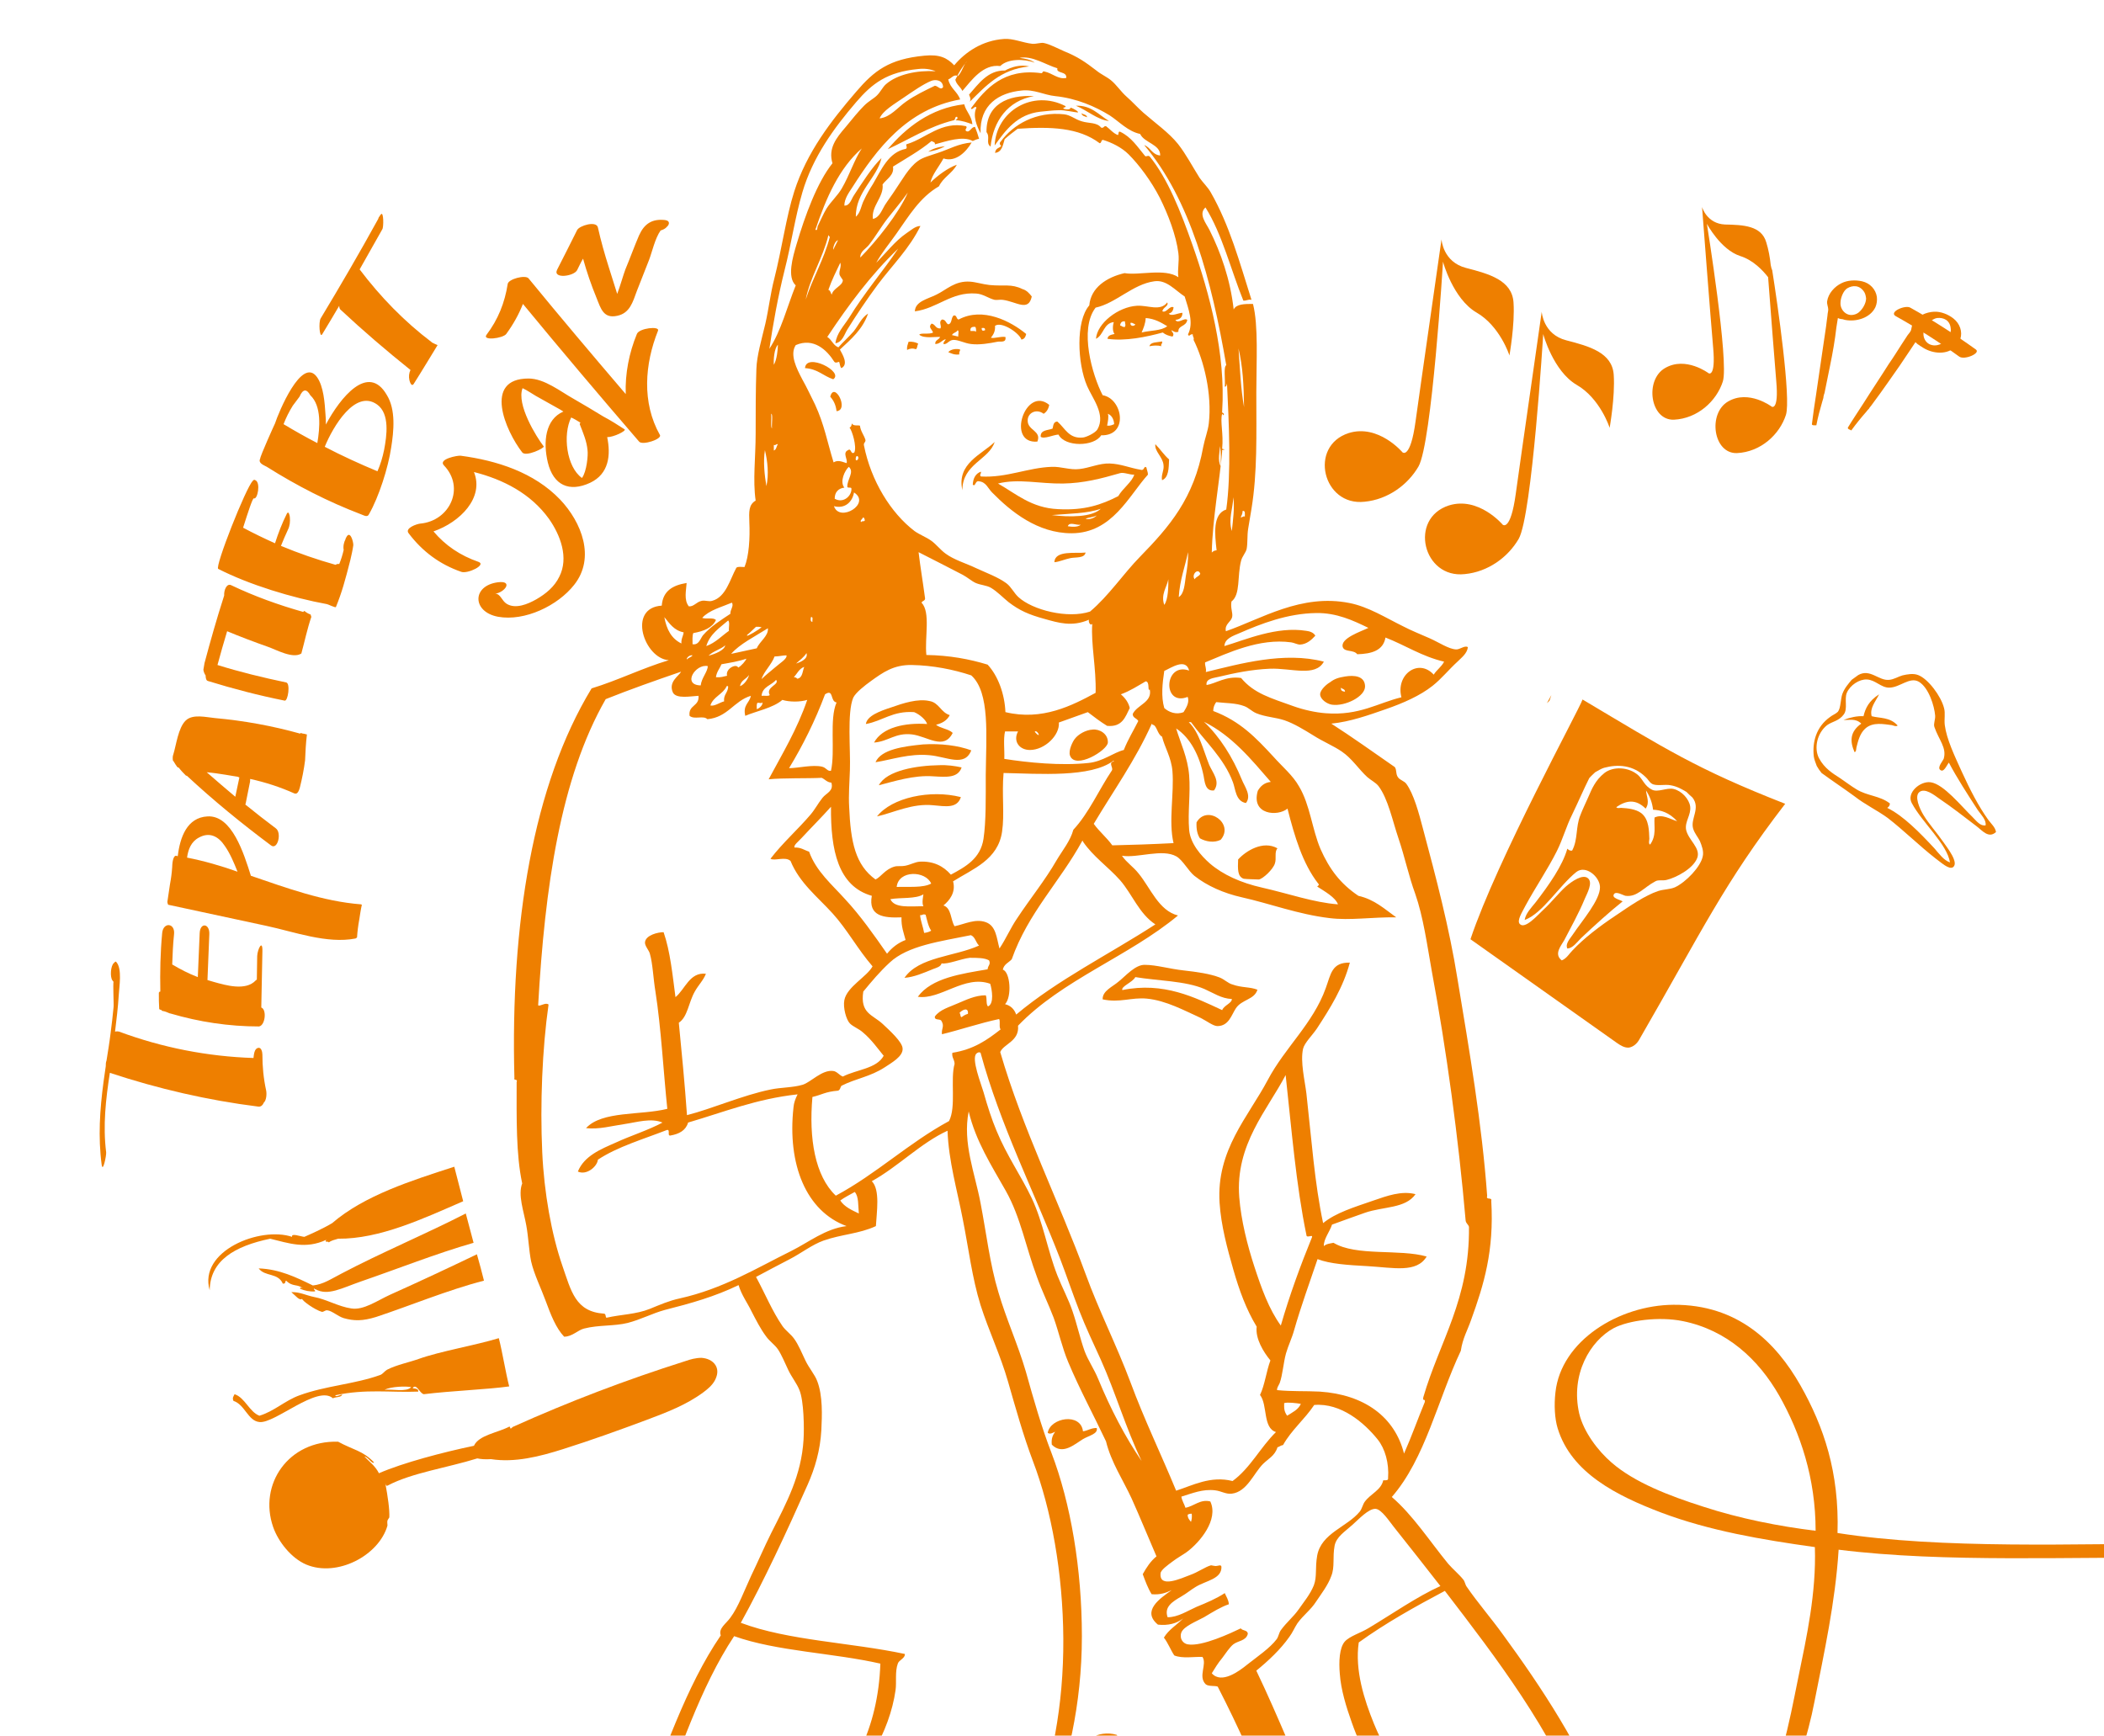 <svg version="1.1" id="Слой_1" xmlns="http://www.w3.org/2000/svg" x="0" y="0" viewBox="0 0 566.9 467.7" xml:space="preserve"><style>.st0{fill-rule:evenodd;clip-rule:evenodd}.st0,.st1{fill:#ee7f00}</style><g id="Layer_1"><path class="st0" d="M277.3 17.9c-7.8.8-11.7 5.3-16 9.5.4-.8 0-1.3-.2-1.9 2.5-2.8 5-6.6 9.7-6.5 1.6-.9 4.1-1.7 6.5-1.1zm1.3 8c-7.1 1.2-11 6.8-11.7 13.6-1.4-1 0-2.5-1.1-3.9-.1-7.5 5.8-10.1 12.8-9.7zm-18.8 2.2c.5 2 2 3.1 2.2 5.4-1.4-.5-2.7-1-4.5-1.1.1-.3.7-.2.4-.9-.7-.2-.4.8-.9.9-6.8 1.7-11.9 5.1-17.8 7.8 4.9-5.8 11.6-11.1 20.6-12.1zm30.1.4c4.1-.2 6.2 2.5 8.9 4.1-3.1-.3-5.9-2.9-8.9-4.1zm1.5 2c.4.4 1.4.3 1.5 1.1-.6-.3-1.4-.3-1.5-1.1zm-36.8 8.9c-1.3.8-2.9 1.2-4.5 1.5 1.1-.8 2.7-1.3 4.5-1.5zM278 79.9c-.9 4.2-4.1 1.4-7.8.9-.7-.1-1.6.1-2.2 0-1.7-.4-3.1-1.6-5-1.7-6.7-.5-10.4 4-16.5 4.8.1-2.7 3.4-3.3 5.8-4.5 2.7-1.3 5-3.8 9.1-3.5 1.5.1 3.4.7 5.2.9 4.1.4 5.8-.4 8.9 1.1 1.1.3 1.9 1.2 2.5 2zm37.7 9.1c-.3.2 1 .9.2 1.7-1-.2-1.9-.5-2.6-1.1-4.4 1.2-10.1 2.4-14.9 1.7.1-1 1.1-1.1 1.9-1.3-.6-.7-.5-2.3-.2-3.2-2.8.3-2.7 3.5-4.8 4.5.3-4.2 6-8.6 11-8.9 3-.2 6.3 1.6 8.2-.9.5 1-1.2 1.3-1.3 2.4 1.1.5 1.9-1.6 3-1.1-.1 1-.5 1.5-1.3 1.7.7.9 2.6-.2 3.7-.2 0 1.3-.8 1.8-1.9 1.9.7 1.2 2.4-.7 3.2 0-.3 1.9-2.5 1.4-2.4 3.2-.8.3-1.3-.1-1.8-.4zm-8.1.6c2.3-.6 5.3-.4 6.9-1.7-1.7-1-3.3-2-5.8-2.2-.1 1.6-.6 2.7-1.1 3.9zm-5.8-1.9c.5.1.6.5 1.3.4.3-.7 0-.7 0-1.5-.8-.1-1.2.3-1.3 1.1zm4.1-.3c-.5-.1-.6-.5-1.3-.4-.2 1 1.1 1 1.3.4zM276.5 90c-.2.8-.5 1.4-1.3 1.5-.5-1.7-5.3-5-7.1-3.7.1 1.6-.5 2.4-1.1 3.2.8.3 2.5-.4 3.9-.2.3 1.7-1.4 1.1-2.2 1.3-2 .4-4.8.9-7.1.6-1.7-.2-3.5-1.2-4.8-1.1-1.2.1-1.6 1.3-2.6 1.1 0-.7.5-.8.6-1.3-1.1.3-1.5 1.3-2.8 1.3-.1-1.1 1-1.1 1.3-1.9-1.1-.1-4.4.5-5.6-.6.3-.6 2.8 0 3.7-.6-.3-.9-1.4-1.4-.4-2.4 1.1.2 1 1.4 2.4 1.3.4-.8-.6-1.7.4-2.4 1.1 0 1 1 1.7 1.3 1.1-.2.7-1.9 1.5-2.4.9-.1.6 1 1.3 1.1 6.5-3.5 14.1.5 18.2 3.9zm-15-.8c.6 0 1.2-.1 1.5.2 0-.5 0-1-.2-1.3-.8-.1-1.5.1-1.3 1.1zm3.9-.2c.1-.6-.3-.7-.9-.6 0 .8.3.8.9.6zm-8.9 1.3c.6.1 1.1.3 1.7.4-.1-.5.3-1.6-.2-1.7-.2.6-1.2.6-1.5 1.3zm-9.1 2.3c-.3.5-.2 1.2-.6 1.5-.9-.3-1.7-.2-2.4.2-.1-.9.2-1.5.4-2.2.9-.1 1.9.1 2.6.5zm65.7-.6c.2.7-.4.6-.2 1.3-1-.3-2.2-.2-3.2 0 .3-1.2 2.1-1 3.4-1.3zm-54.4 2.2c0 .5-.4.6-.2 1.3-1.4.2-2.2-.3-3-.6.7-.9 2.5-1 3.2-.7zm-34.2 8c-2.7-.9-4.2-2.8-7.6-3 .3-4.3 10.6 1 7.6 3zm.9 8.6c-.2-1.7-.8-2.9-1.7-3.9 1.1-4.3 5.2 3.6 1.7 3.9zm57.3-1.7c-.2 1.1-.7 1.9-1.5 2.4-2-1.5-4.4-.2-4.3 1.9 0 2.6 3.8 2.7 2.6 5.6-8.5.7-3.2-15.2 3.2-9.9zm-14.7 10c-1.5 4.8-8.7 5.9-8.7 13-1.6-7.2 5.2-9.6 8.7-13zm43.3.6c1.3 1.3 2.3 2.9 3.7 4.1-.1 2.4-.1 4.9-1.9 5.6-.3-1.5.6-2.6.4-4.1-.2-2.2-2.5-3.7-2.2-5.6zm-18.8 29.2c-.3 1.6-2.7 1.2-4.1 1.5-1.5.3-3 1-4.3 1.1.1-3.3 5.8-2.3 8.4-2.6zm69.9 33.4c2.4-.4 5.3-.2 5.4 2.6s-5.4 5.5-8.9 5c-1.4-.2-3.2-1.5-3.2-2.8s2-2.9 2.6-3.2c1.3-1 2.3-1.3 4.1-1.6zm0 4.1c0-.8-.8-.7-1.1-1.1-.1.9.5 1 1.1 1.1zm-106.5 6.3c-.7 1.4-2 2.2-3.7 2.6 1.2 1 3.4 1.1 4.5 2.2-2.4 4.8-6.8.9-11 .4-4.5-.5-6.3 1.9-10.2 2.2 2.2-4.1 8.3-5.4 14.3-5-.3-1.1-2-2.6-3.5-3.2-5.8-.4-8.5 2.4-13 3.2.3-2.2 3.8-3.5 6.9-4.5 3.1-1.1 7.1-2.4 10.2-1.7 2.6.4 3.1 3.1 5.5 3.8zm38.5 3.9c1.8-.2 4.2 1.1 4.1 3.5-.1 2.1-8.8 7.4-10.2 3.5-.5-1.4.8-3.9 1.3-4.5.9-1.2 2.9-2.4 4.8-2.5zm-32.7 5.6c-1.8 4.6-6.6 1.7-11.3 1.3-5.4-.5-10.1 1.2-14.5 1.9 1.5-3.5 7.7-4.3 12.8-4.8 4.8-.3 9.5.3 13 1.6zm-2.6 4.6c-1 2.9-4.1 2.6-7.6 2.4-5.3-.4-10.7 1.4-14.7 2.4 2.1-4 10.2-5.3 16.2-5.4 2.2-.1 4.3.2 6.1.6zm-.2 8c-1 3.1-4.1 2.5-7.4 2.2-5.7-.6-10.7 2-15.2 3 4-5.1 14.4-7.3 22.6-5.2zm70 11.5c-1.8.9-4 .5-5.6-.4-.7-1.1-1-2.5-.9-4.3 2.8-4.9 10.3.3 6.5 4.7zm15.3 2.3c-.9 1-.2 2.7-.7 4.1-.5 1.6-3.2 4.1-4.3 4.3-.1 0-3.6-.1-4.1-.2-1.7-.6-1.6-2.6-1.5-5.2 2.1-2.3 6.7-5.2 10.6-3zm-5.4 38.1c-.8 2.7-4.2 2.6-5.8 5-1.2 1.8-1.9 4.8-5 4.8-1.1 0-2.9-1.4-4.5-2.2-4.2-1.9-9.3-4.7-14.5-5.2-4.1-.4-7.3 1.2-11.9.2-.1-2.3 2.7-3.4 4.3-4.8 1.9-1.5 4.5-4.6 7.1-4.5 3 0 6.7 1.1 10.4 1.5 3.6.4 7.1.9 9.7 1.9 1.3.5 2.3 1.6 3.5 1.9 2.5.9 4.7.6 6.7 1.4zm-14.3-.2c-5.1-2.2-12.7-2.2-18.6-3.2-.7 1.4-3.9 2.5-3.5 3.5 11.1-2.3 19.6 2 26.9 5.4.5-1.3 2.7-1.9 2.6-3-2.8-.1-4.9-1.6-7.4-2.7zm265.7 149.4v3.9c-31.9-.4-66 1.4-94.8-2.2-.9 14.2-3.9 27.7-6.5 40.9-1.8 9.3-4.9 19.2-9.5 26-1.6 2.4-3.7 5.5-7.4 4.5-.3-.9.9-1.9 1.5-2.8 6.3-9.1 8.4-21.2 11-34 2.3-11.2 4.9-22.9 4.5-35.3-14.3-2-28.4-4.4-41.4-9.3-11.8-4.5-24.2-10.6-27.9-22.7-.8-2.6-1-6.3-.6-9.7 1.5-13.9 17.1-23.5 31.8-23.6 17.3-.1 27.6 10.1 34.2 21.7 6.3 11.1 10.5 23.5 10 39.8 28 4.4 64.2 2.9 95.1 2.8zm-110.8-39.8c-5.6-9.8-14.1-17.7-26-20.1-6.4-1.3-14.6-.2-18.6 1.9-6.3 3.4-11.7 12.4-9.3 23 1.2 5 5.1 10.1 8.7 13.2 6.2 5.4 15.6 9 24.7 11.9 9.8 3.2 20.4 5.3 30.3 6.5 0-14.2-4.1-26.3-9.8-36.4zm-197.1 10c.7-4.1 8.9-5.5 9.5-.4 1.4-.2 2.1-.9 3.7-.9.4 1.6-2 2-3.7 3-2.3 1.4-5.5 4.4-8.4 1.5-.2-1.7.3-2.6.9-3.5-.6.3-1.4.8-2 .3zm18.6 81.4c.3.4.6.7.4 1.5 4.4.7 8.3-.6 12.6-.7-1.7 4.2-9.3 3.4-14.3 3.7-2 1.2-4.6 3.7-7.8 2.4-1.7-5.2 4.2-8.4 9.1-6.9z"/><path class="st0" d="M268 39.2c.4-9.2 10.2-15.2 19.1-10.6.1.5-.6.2-.6.6.2.3 2.1.5 1.9-.2.9.2 2.6 1.3 1.9 1.3-.5 0-3.6-.7-5-.6-1.6 0-3.6.3-5 .4-6.2.7-9.3 4.9-12.3 9.1z"/><path class="st0" d="M312 437.8c-4.5-3.7.6-7.1 3.7-9.3-1.5.7-3 1.3-5.4 1.1-1-1.6-1.7-3.5-2.4-5.4 1-1.8 2.1-3.5 3.7-4.8-2.3-5.3-4.4-10.5-6.7-15.6-2.3-5-5.5-9.7-6.9-15.4-3.3-7-7.1-14-10.2-21.4-1.6-3.8-2.5-8-3.9-11.9-1.4-3.7-3.2-7.3-4.5-11-3-8-4.4-16.1-8.4-23.2-3.9-6.9-8.1-13.4-10-21.4-1.7 8.5 1.7 16.7 3.2 24.7 1.6 8.3 2.5 16.4 4.8 24 2.1 7.2 5.3 14.2 7.4 21.4 2.1 7.5 4.2 14.9 6.9 21.9 5.2 13.6 8.2 31.3 8.2 49.4 0 18.6-3.9 34.6-9.3 48.3h-4.1c5.3-13.5 8.5-29.5 8.4-47.6-.1-17.6-3.2-34.8-8.2-47.9-2.6-6.9-4.6-14.1-6.7-21.4-2-7-5.2-13.7-7.4-20.6-2.3-7.4-3.2-15.2-4.8-23.2-1.5-7.8-3.8-15.6-4.1-23.8-7.2 3.3-13.2 9.6-20.4 13.6 2.3 2.3 1.3 8.4 1.1 12.1-4.5 2.1-9.3 2.2-14.1 3.9-3.1 1.1-6 3.4-9.1 5s-6.1 3.2-9.1 4.8c2.5 4.6 4.3 9.1 7.1 13.2.9 1.3 2.3 2.2 3.2 3.5 1.1 1.5 2.1 3.9 3 5.8 1 2.1 2.6 3.9 3.2 5.6 1.5 3.9 1.3 9.2 1.1 13.2-.3 5.4-1.7 10.2-3.7 14.7-5.5 12.4-11.9 26.2-18 37.2 12.7 4.8 29.7 5.3 44.2 8.4.1 1.2-1.6 1.6-1.9 2.6-.8 2.2-.3 5-.6 7.1-1.6 11.5-8.7 22.6-16 29.9-1.8 1.8-2.8 4.3-6.5 3.7-.5-.3.7-1.2 1.3-1.7 9.4-8.9 16.5-21.3 17.1-39-12.7-2.9-27.9-3.3-39.4-7.4-9.2 13.9-14.8 31.4-21.2 48.1h-4.3c6.7-16.7 12.4-34.4 21.9-48.3-.7-1.9 1.4-3.1 2.6-4.8 2.1-2.8 3.7-7.2 5.6-11.3 1.8-3.7 3.5-7.7 5.4-11.5 4.2-8.3 8.1-15.5 8.7-25.1.2-3.1.1-10.5-1.1-13.4-.7-1.8-2.1-3.5-3-5.4s-1.8-4.1-2.8-5.6c-.9-1.3-2.3-2.2-3.2-3.5-1.5-2-2.7-4.4-3.9-6.7-1.1-2.3-2.7-4.4-3.5-7.1-6.4 3.1-12.8 4.9-19.9 6.7-3.3.9-6.5 2.6-10 3.5-3.7.9-7.8.5-11.7 1.5-1.7.4-3.2 2.2-5.4 2.2-2.2-2.3-3.6-5.9-5-9.7-1.2-3.3-3.1-7.1-3.9-10.6-.6-3-.7-6.4-1.3-9.7-.7-3.9-2.3-8.2-1.1-11.3-1.7-7.9-1.5-17.7-1.5-27.3.4-1-.9-.3-.6-1.1-1.1-41.5 5-79 20.8-105 7.2-2.2 13.5-5.4 20.8-7.6-6.6-.4-11.3-14.1-1.9-14.7.3-4 3-5.5 6.7-6.1-.1 1.9-.8 4.6.6 6.3 1.4.1 2-1.2 3.5-1.5.9-.2 1.9.3 2.8 0 3.7-1 4.8-5.8 6.5-8.9.4-.4 1.4-.2 2.2-.2 1.2-2.9 1.5-7.8 1.3-12.1-.1-2.8-.2-4.7 1.7-5.8-.8-5.5 0-11.7 0-18 0-5.9 0-11.9.2-17.5.1-3.5 1.4-7.9 2.4-12.1.9-3.9 1.4-8.3 2.4-12.1 2.1-8.3 3.2-16.7 5.4-23.6 3.4-10.6 9.9-19 16.7-26.9 4.8-5.6 8.8-8.8 18.4-9.7 4.1-.4 6.1.6 8 2.6 3-3.6 7.6-6.7 13.4-7.1 2.4-.2 5 1 7.6 1.3 1.2.1 2.3-.4 3.2-.2 1.5.3 3.6 1.4 5.4 2.2 3.7 1.5 5.7 2.9 8.7 5.2 1.2 1 2.8 1.7 3.9 2.6 1.5 1.2 2.7 3.1 4.3 4.5 1.6 1.4 2.9 2.9 4.5 4.3 3.1 2.7 6.9 5.4 9.3 8.4 2.2 2.8 3.9 6.1 5.8 9.1.9 1.3 2.2 2.5 3 3.9 5.1 8.9 7.8 18.9 11 29-1-.2-1.3.3-2.2.2-3.4-8.4-5.7-17.9-10.2-25.1-2 1.8.2 4.3 1.1 6.1 3 6 5.6 13.3 6.5 21.4.7-1.5 3-1.5 5.2-1.5 1.5 5.8.9 15.6.9 23.8 0 11.8.3 21.6-1.3 31.4-.3 1.8-.6 3.7-.9 5.4-.3 1.9-.1 3.8-.4 5.4-.2 1-1.2 2-1.5 3.2-1.1 4.2-.1 9.1-2.6 11-.3 1.8.4 3 .2 4.1-.3 1.5-2.1 1.9-1.7 3.9 9.5-3.3 20.3-10.2 33.3-7.6 5.1 1 9.8 4 14.5 6.3 2.1 1.1 4.6 2.1 7.1 3.2s5.1 2.9 7.1 3c1 .1 2.4-1.2 3.2-.6-.2 1.7-1.7 2.8-2.8 3.9-2.3 2.1-4.3 4.6-6.7 6.5-3.4 2.7-8 4.7-12.6 6.3s-9.6 3.4-14.7 3.9c5.3 3.4 11.5 7.8 17.1 11.7.6.8.2 1.9.9 2.8.5.7 1.7 1 2.2 1.7 2 2.7 3.4 7.9 4.5 12.1 3.5 13.1 7.1 26.7 9.3 40.5 3.2 19.3 6.6 39 8 58.5-.4 1.2 1.4.2 1.1 1.3.8 13.5-2 22.6-5.4 32-1 2.9-2.3 5-2.8 8.4-6.2 13.1-9.6 29.1-18.6 39.4 5.7 4.9 10.2 11.9 15.2 18 1.3 1.5 2.9 2.8 4.1 4.3.4.5.5 1.4.9 1.9 2.8 4.1 6.6 8.5 9.7 12.8 10.6 14.5 21 30.3 28.2 48.5H427c-9.4-23.3-23.5-41.7-37.7-60.2-8.1 4.3-16 8.7-23.2 13.9-1.1 7.5 1.5 15.5 4.1 21.9 2.2 5.4 5 10.3 9.1 13.9 5.7 5 13.2 8.3 21 10.4-3.7-.1-8 .9-12.3.2-3.1-.5-7.4-3.7-10.4-5.8-6.7-4.8-10.4-10.5-13.4-19.1-1.5-4.2-2.9-8.8-3.2-13-.3-3.4-.1-7 1.3-8.7 1.3-1.5 4.4-2.4 6.5-3.7 6.2-3.7 12.9-8.4 19.3-11.3-4.1-5.3-8.1-10.3-12.6-16-1.2-1.5-3.2-4.6-4.8-4.8-1.9-.2-4.8 3-6.3 4.3-2.1 1.9-4.3 3.2-4.8 5.6-.6 3.2.1 5.7-.9 8.2-.9 2.5-2.7 4.8-4.1 6.9-1.4 2.2-3.4 3.6-5 5.8-.8 1.2-1.3 2.5-2.2 3.7-2.4 3.4-5.6 6.4-8.9 9.1 6 12.5 11.2 25.9 17.1 38.5h-12.3c-4.5-12-9.6-23.3-15.2-34.2-.7-.3-2.4 0-3.2-.6-2.2-2.1.4-5.4-.9-7.4-2.2-.1-5.4.5-7.6-.4-1-1.5-1.7-3.4-2.8-4.8 1.3-2.2 3.5-3.4 5.2-5.2-1.7 1.4-4.1 2-6.8 1.7zM258.1 20.5c-1.1-.6-1.7.6-2.6.9.5 2.4 2.5 3.3 3.2 5.4-14.4 2.6-22.5 13.4-29 23.6-.9 1.4-2.2 3.1-2.2 5 1.5.1 1.9-1.8 2.6-2.8 2.3-3.5 4.9-7.6 7.4-10-1.2 5.4-7 9.1-6.9 15.8 1.3-1.1 1.4-3 2.2-4.5.7-1.5 1.5-2.9 2.4-4.3 2.3-3.9 4.2-8.6 8.9-9.5.6-.5-.4-1.2.4-1.3 5.1-1.6 9.1-6.2 15.8-4.8.5.5-.5.8 0 1.3 1 .6 1.3-1.1 2.4-1.1.4 1 .8 2.1 1.1 3.2-.7.1-1.2.4-1.7.6-2.7-1.5-7.2.1-10.2.9.1-.7-.5-.6-.9-.9-3.1 2.6-6.9 4.7-10.4 6.9.4 2.3-1.7 3.3-2.8 4.8.4 3.4-3.1 5.8-2.6 9.3 1.8-.4 2.4-2.4 3.2-3.7.9-1.4 1.9-2.7 2.8-4.1 1.8-2.6 3.6-6 6.1-7.8 1.3-1 3.4-1.5 5.4-2.2 3.1-1 5.5-2.5 9.1-2.8-1.4 2.4-4.2 5.4-7.6 4.3-1.1 2.1-3.1 4.4-3.5 6.5 1.9-1.9 4.8-4 7.1-4.8-1.2 2.3-3.7 3.4-4.8 5.8-5.2 3-8.1 8-11.5 12.8-1.9 2.7-4 5.2-5.4 7.8 2.6-2.6 5.1-5.9 8.2-8 1.1-.7 2.3-1.9 3.7-1.9-2.9 6-7.6 10.6-11.5 15.8-2.9 3.9-5.7 8.1-8.2 12.1-.8 1.3-1.3 3.4-3.2 3.7.3-2.7 2.3-4.7 3.7-6.9C232.9 78.9 238 73 242 67c-7.3 7-13.4 15.2-19.1 23.8 1.2.7 1.6 2.3 3 2.8 1.3-1.5 2.8-2.8 4.1-4.3 1.3-1.6 2.1-3.7 3.9-4.8-1.5 4.3-4.6 6.9-7.6 9.7.7 1.3 2.4 4 .4 5-.4-.4-.4-1.2-.6-1.7-.5.1-.9.4-1.3 0-2-3.2-5.6-6.6-10.4-4.5-1.7 2.6.3 6.4 1.7 9.1 1.4 2.5 2.5 4.9 3.5 6.9 2.5 5.4 3.3 10.1 5 15.6 1-.6 1.8-.4 3.5.2.4-1-1.2-2.8.4-3.5.9-.7.7 1.4 1.7.6.7-1.6-.6-5.8-1.3-6.7.4-.1.6-.6.6-1.1.5.8 1.5.4 2.2.6.2 1.6 1.1 2.5 1.5 3.9 0 .7-.6.7-.4 1.5 1.9 9.5 7.2 18.1 13.6 23 1.4 1 3.1 1.6 4.5 2.6s2.5 2.5 3.9 3.5c2.3 1.7 5.5 2.6 8.2 3.9 2.8 1.3 5.9 2.4 8.2 4.1 1.3 1 2 2.6 3.2 3.7 3.8 3.5 13.3 5.9 19.3 3.9 5-4.2 9-10.2 13.4-14.7 8-8.2 14.6-15.8 17.1-29.7.4-2.1 1.3-4.4 1.5-6.3.9-7.9-1.3-16.9-4.1-22.5.2-.8-.3-.8-.2-1.5-.8-.2-1 .9-1.3 0 1.6-3.1.1-6.9-.9-10.2-2.6-1.7-4.9-4.6-8.2-4.1-5.8.8-10.3 5.9-15.8 7.1-4.5 5.8-.9 18.2 1.9 23.6 5.4.9 7.1 11-.4 10.8-1.9 3.1-9.8 3.2-11.5-.2-1.5.1-3.9 1.3-4.8.6-.1-1.9 1.9-1.7 3.2-2.2.2-.5.1-1.9 1.3-1.9 2.1 1.8 3.1 4.7 6.9 4.3.9-.1 3.3-1.2 3.9-2.2 2.3-4-1.4-8.4-2.8-11.7-2.6-6-3.1-17.5.6-21.7.4-4.8 4.7-7.6 9.5-8.7 3.8.7 10.8-1.4 14.5 1.1-.3-2.1.3-4.2 0-6.5-.6-4.8-2.8-10.5-5-14.9-2.3-4.5-5.6-8.9-8.4-11.7-1.9-1.9-4.6-3.2-6.9-3.9-.6 0-.3.8-.9.9-5.7-4.3-13.3-4.5-22.1-3.9-1.2.9-2.4 1.8-3.5 2.8-.5 1.6-.7 3.5-2.6 3.7.2-1.4 1.1-1.2 1.7-1.9-.4-.2-.6-.8-.2-1.1 3.4-4.7 9.6-8.2 17.1-7.4 1.8.2 3 1.4 4.8 1.9 1.9.6 4 .2 5.2 1.7.8.2.6-.5 1.3-.4 1.1.8 1.9 1.9 3.2 2.4.3-.2 0-1.1.6-.9 3 1.4 4.7 4.1 6.7 6.5.3.4.8-.3 1.3.2 4.8 5.9 8.3 14.7 11.5 23.8 4.6 13.1 9 29.4 8 44.8-.2.7.7.3.4 1.1-.1 0-.4-.4-.4-.4-.6 2 .4 5.5 0 9.3 0 .4.6.1.6.4-.3 0-.8 0-.6.4-.7 8.2-2.6 18.2-2.8 27.3.3-.3.7-.6 1.3-.6-.5-4.4-1.1-9.8 2.6-11 1.4-9.9.7-23.5.2-34-.1.4-.1.9-.6.9.2-1.9-.4-5.3.4-5.8-4-23.1-9.7-44.6-22.1-59.3 1.7.6 2.1 2.6 4.3 2.8.1-3-4.3-3.4-5.4-5.8-3.3-.7-5.6-3.3-8.2-5-3.9-2.4-8.9-4.6-14.7-5.2-3-.3-5.7-1.9-9.1-1.5-6 .6-11.3 3.8-11 11.5-1-1.9-2.2-4.7-1.1-6.9-.5-.7-1.1.9-1.5.2 4-5.4 8.9-10.8 18.8-9.5.7.2.3-.7 1.1-.4 2 .4 3.7 2.2 5.8 1.7.2-1.9-2.8-1.1-2.4-2.6-3.1-.9-6.8-3.5-10.2-2.8 1.6.2 3.1.5 4.1 1.3-2.9-1.1-7.3-1.1-9.3.9-4.6-.6-7.7 3.8-10.2 6.7-.5-1.1-1.6-1.7-1.9-3 .9-1.9 1.9-3.6 3.2-5-1 .8-1.3 2.8-2.5 4zm-10.7-1.9c-8.4.8-12.4 3.9-16.7 8.9-6 7-11.7 14.8-14.5 24.3-2 6.8-3 14-4.8 21-1.8 7.2-3.1 14.5-4.1 21.2 3.2-4.9 4.8-11.4 7.1-17.1-2.4-2.2-.8-7.6.2-11 2.3-7.8 5.6-16.8 9.7-21.9-1.2-4 1-6.8 3.5-9.7 1.7-2.1 3.6-4.4 5-5.8 1.3-1.3 2.6-1.9 3.5-2.8 1-1 1.5-2.2 2.4-3 3.1-2.7 8.4-3.8 13.4-3.5-1.4-.6-3.1-.8-4.7-.6zm3.5 3.2c-2.2.9-4.9 2.8-7.4 4.5-2.6 1.8-5.6 3.5-6.5 5.6 2.9-.3 4.8-2.9 7.1-4.5 2.4-1.7 5.1-3 7.8-4.3.9.1 1.5 1.3 2.2.4 0-1.9-2-2.2-3.2-1.7zm-31.2 40.1c.6.4.5-.6.6-.9.8-1.6 1.5-3.3 2.4-4.8 1.2-1.9 3-3.5 4.1-5.4 2.1-3.6 3.4-7.8 5.4-10.8-6.1 5.3-9.6 13.3-12.5 21.9zm24.9-10c-1.7 2.4-3.6 4.6-5.4 6.9-1.8 2.3-3.2 4.8-5 7.1-.8 1.1-2.5 1.8-2.4 3.5 4.4-4.5 10.3-11.8 12.8-17.5zm-27.5 28.8c1.9-5.9 4.9-10.7 6.5-16.9-.3 0-.2-.4-.4-.4-1.5 6.2-5 11.5-6.1 17.3zm7.4-13.4c.4-.9.9-1.7 1.3-2.6-.9.3-1.4 2.1-1.3 2.6zm-1.3 10.8c.6.2.6.9.9 1.3.4-1.8 2.9-2.3 3-3.9 0-.1-.8-1.1-.9-1.5-.2-1.1.6-2.2.2-3.2-1.1 2.3-2.3 4.7-3.2 7.3zm-14.7 20.2c.8-1.3 1.1-4.1 1.1-5.4-1 1-1.2 4-1.1 5.4zm126.7 11.4c-.1-6-.3-10.7-1.5-15.8.4 5.3.6 10.9 1.5 15.8zM208 115.4c-.1-1.1.3-3.9-.2-3.9.1 1.1-.2 3.8.2 3.9zm90.3-.7c.9.1 1.4-.2 1.9-.4-.1-1.4-.7-2.4-1.7-2.8.3.7 0 2.2-.2 3.2zm-89.8 5.2v1.5c.7-.2.7-1.2 1.1-1.7-.6-.1-.5.4-1.1.2zm120.4 5.7c0-1.9.2-3.3-.2-5.4 0 1.3-.7 3.9.2 5.4zM206.5 131c.7-3.2.3-6.8-.4-9.7-.5 3.1-.1 6.8.4 9.7zm24.1-7c.7.3 1-1.2.2-1.1-.2.3-.3.6-.2 1.1zm-3.1 7.4c-1.6.2-2.6 1.2-2.6 3 2.5 1.4 4.7-1 4.5-2.8-.1-.4-1 0-1.1-.4-.1-2 2-4 .4-5.4-1.1 1-2.5 4-1.2 5.6zm-2.8 5c1.5 4.5 10.1-.7 5.4-3.7-.4 2.5-2.4 4.5-5.4 3.7zm107.2 6.7c.3-2.8.8-6.4.4-9.1-.1 3.1-1.4 5.8-.4 9.1zm2.4-3.7c.5.1.5-.4 1.1-.2 0-.7.2-1.7-.6-1.5 0 .8-.3 1.2-.5 1.7zm-102.2 1.3c0-.4.7-.1.9-.4 0-.4-.1-.7-.4-.9-.2.4-1.1 1-.5 1.3zm17.1 20.2c.3 1.1-.7.9-.9 1.5 2.5 2.6.8 9.5 1.3 14.1 6.2.1 11.6 1.1 16.5 2.6 2.8 3 4.6 7.9 4.8 12.8 9.9 2.4 18-1.8 24.3-5.2.2-6.6-1.3-13.2-.9-18.6-.4.6-1.1-.3-.9-1.1-4.6 2-8.3.8-11.9-.2-4.4-1.2-6.8-2.3-9.7-4.5-1.5-1.2-3.1-2.9-4.8-3.9-1.2-.7-2.7-.7-4.1-1.3-1.1-.5-2.2-1.5-3.5-2.2-3.9-2-8.5-4.4-11.9-6.1.5 4.2 1.1 7.6 1.7 12.1zm68.4 0c1.5-.9 1.6-3.6 1.9-5.6.4-2.2.7-4.7.6-6.5-.8 3.9-2.2 7.4-2.5 12.1zm4.3-4.8c.3-.7 1.3-.8 1.5-1.5-.6-1.7-2.5.3-1.5 1.5zm-8.2 6.9c1.1-1.5 1.1-5.1 1.1-6.9-.4 2.1-2.1 4.1-1.1 6.9zm-124.5 3.5c1 .4 3.1-.2 3.7.6-1 2.1-3.3 3-6.1 3.5-.3.7-.2 2-.2 3 1.7.3 2.1-1.5 2.8-2.4 2.1-2.4 4.7-4 7.4-5.8-.1-1.1 1-2.1.4-3-2.8 1.2-6.1 2-8 4.1zm165.4-1.3c-7.7.1-14.9 2.9-20.6 5.4-1.9.8-4 1.5-4.1 3.5 5.7-1.7 14.1-5.4 22.1-4.1.8.1 1.9.4 2.4 1.3-1 1.1-2.3 2.3-4.1 2.4-.8 0-1.6-.5-2.4-.6-8.6-1.2-17.1 2.9-23.2 5.4-.1 1 .4 1.5.2 2.6 9.1-2.2 21.1-5.6 31.8-2.8-2.3 4.2-8.7 1.7-14.5 1.9-5 .2-9.7 1.2-13.9 2.2-1.1.3-3.5.4-3.2 2.2 2.5-.4 5.2-2.5 9.3-1.9 3.5 4.2 8 5.4 14.1 7.6 2.8 1 6 1.7 8.7 1.9 9.1.7 14.1-2.8 20.4-4.3-1.6-6.1 4.6-10.6 8.7-6.1.8-1.3 2.1-2.1 2.8-3.5-6-1.4-10.4-4.4-15.8-6.5-.6 3.5-3.7 4.4-7.6 4.5-1-1.3-3.4-.5-3.9-1.9-.8-2.4 5.1-4.3 6.9-5.2-4.1-2-8.6-4.1-14.1-4zm-171 8.2c-.1-1.3.5-2 .6-3-2.6-.5-3.8-2.4-5.2-4.1.6 3.3 1.9 5.8 4.6 7.1zm35.3-5.8c-.1-.4.3-1.5-.4-1.3-.1.5-.2 1.2.4 1.3zm-28.6 6.5c2.5-.9 4.1-2.7 6.1-4.1-.1-.9.3-2.3-.2-2.8-2.3 2-4.9 3.6-5.9 6.9zm13.4-5.2c-.8.7-1.5 1.5-2.4 2.2-.3.6 1.1-.3 1.7-.6.8-.5 1.8-1.1 2.2-1.5-.5-.1-1-.1-1.5-.1zm-6.7 7.3l6.9-1.5c.8-1.9 3.2-3.3 3-5.4-3.3 2.1-7.7 4.3-9.9 6.9zm-6.1.5c1.9-.5 4.3-1.5 4.5-2.8-1.2 1.1-3.2 1.5-4.5 2.8zm23.6 2.1c1.3-.4 3.3-1.3 2.8-2.8-.7 1.1-1.8 1.9-2.8 2.8zm-5.8-1.9c-.8 2.2-3 4.2-3.5 6.1 1-1 2.4-2.1 3.7-3.2 1.1-1 3.3-2.3 3-3.2-1 0-2 .3-3.2.3zm-23.6.8c.4-.5 1.2-.6 1.5-1.1-.9-.2-1.8.9-1.5 1.1zm9.3 1.3c-.5 1.2-1.3 2-1.5 3.5 1.3.1 2.1-.2 3-.4-.5-1.9 2.5-3.4 3-2.2.9-.5 2-1.8 2.2-2.4-2 .7-4.4 1.1-6.7 1.5zm119.3 1.8c-.5 3.3-.9 6.9 0 10 1.2 1.1 3.2 1.9 5.2 1.1.6-1 1.7-2.6 1.1-4.1-6.9 2.7-6.4-9.5.4-7.1-.9-3.5-4.9-.7-6.7.1zM265 226c.7-4.7.6-11.2.6-17.1.1-10.6 1.2-22.3-3.9-26.9-4.8-1.6-10.4-2.7-16-2.8-4.9-.1-7.8 2-11 4.3-1.8 1.3-4.1 3.1-4.8 4.5-1.7 4-.7 14.2-.9 19.5-.1 3.3-.4 6.7-.2 10 .4 9.5 1.7 15.6 7.1 19.5 1.5-.7 2.6-2.8 5.2-3.5.8-.2 1.9 0 2.8-.2 1.5-.3 2.6-1 3.9-1.1 3.7-.2 6.4 1.2 8.4 3.5 3.9-2.1 8-4.3 8.8-9.7zm-76.2-41.3c.2-2 1.9-3.7 1.9-5.2-3.3-.7-7 5.1-1.9 5.2zm25.1-2.2c.4 0 .7.1.9.4 1.5-.2 1.4-2.1 1.9-3.2-1.4.5-1.9 1.8-2.8 2.8zm-50.7 5.9c-12.2 21.3-16.4 50.7-18.2 82.5.5.4 2-.9 2.8-.2-1.7 11.9-2.3 26.8-1.7 39.8.5 10.9 2.5 22.1 5.4 30.5 2.4 6.9 3.5 12.5 11.3 13 .5.1.3.9.6 1.1 3.9-.9 8-.9 11.7-2.4 2.7-1.1 5.2-2.2 8-2.8 11.7-2.6 20.6-8.1 30.1-12.8 4.8-2.4 9.2-6 14.9-6.7-10.9-4-16-16.6-14.3-32 .1-1.2.5-2.3 1.1-3.5-11.1 1.2-19.9 4.8-29.5 7.6-.6 2.1-2.4 3.1-4.8 3.5-.9.1.1-1.7-.9-1.5-6.4 2.5-13.3 4.5-18.6 8-.2 1.9-3.1 4.3-5.4 3.2 1.7-4.2 6.1-6 10.2-7.8 4.1-1.9 8.7-3.3 12.6-5.4-3.1-1.3-6.8-.1-10.2.4-3.5.5-6.9 1.5-10.4 1.1 4.3-4.7 14.7-3.4 21.9-5.2-1-9.5-1.7-22.1-3.2-31.6-.6-3.6-.7-7.4-1.5-10.2-.2-.9-1.5-2.2-1.3-3.2.3-1.8 3.4-2.6 5-2.6 1.8 5.2 2.4 11.5 3.2 17.5 2.6-2.1 3.8-6.8 8.2-6.3-.7 1.8-2 3-3 4.8-1.7 3-1.9 6.8-4.3 8.4.8 8.2 1.6 16.4 2.2 24.9 6.7-1.7 15.1-5.4 22.5-6.9 2.8-.6 6.1-.5 8.7-1.3 2.2-.7 5.2-4.1 8.2-3.7 1 .1 1.7 1.2 2.6 1.5 3.7-1.9 9.1-2.1 11-5.6-1.5-1.8-3.3-4.4-5.6-6.3-1.1-1-2.6-1.5-3.5-2.4-1-1-1.9-4.3-1.5-6.3.7-3.6 6.1-6.3 7.6-9.1-4-4.6-6.8-9.9-10.8-14.3-4-4.4-8.9-8.2-11.3-14.1-1.4-1.3-4.3.1-5.4-.6 3.3-4.3 7.5-8 10.8-11.9 1.2-1.4 2-3 3.2-4.5 1-1.3 3.1-1.8 2.4-4.1-1.2-.1-1.7-.9-2.6-1.3-3.8.2-10.4 0-14.3.4 3.7-6.9 7.7-13.5 10.4-21.4-1.9.6-4.8.6-6.7 0-2.5 2.2-7.3 3.1-10 4.3-.7-3 1.2-3.5 1.5-5.4-4.6 1.4-6.2 5.8-11.7 6.3-1.1-1.1-3.5.2-4.8-.9-.4-3 2.7-2.5 2.4-5.4-2.1.1-6 .9-6.9-.9-1.3-2.9 1.7-4.5 2.2-5.6-7 2.4-13.8 4.8-20.3 7.4zm36.2-3.5c1.2-.4 2.3-2.2 2.4-3-.7 1.1-2.2 1.4-2.4 3zm5.8 2.6c.7-.1 1.8.2 2.2-.2-1.2-2.2 2.8-2.8 1.7-4.1-1.2 1.5-3.7 1.8-3.9 4.3zm104.6-1.7c-.7.6.1-2.1-1.1-2.2-2.1 1.2-4.2 2.6-6.7 3.5 1.2 1 2.1 2.3 2.4 3.7-1.2 2.4-2 5.2-6.1 4.8-1.8-1.1-3.5-2.4-5.2-3.7-2.6.9-5.2 1.9-7.8 2.8.3 3.4-3.8 7.4-7.8 7.4-2.9 0-4.6-2.4-3.2-5h-3.5c-.5 2.1-.1 5-.2 7.4 6.3 1 15.3 1.9 22.7 1.1 3.9-.4 6.7-2.8 9.5-3.5 1.1-2.8 2.6-5.2 3.9-7.8-.4-.8-1.5-.8-1.5-1.9 1.2-2.5 5.3-3.1 4.6-6.6zm-118.4 4.3c1.1.3 2.5-.8 3.7-1.1-.2-1.8 1-2.3 1.1-3.9 0-.2-.2-.3-.4-.2-1 2.2-3.6 2.8-4.4 5.2zm30.9-3c-2.7 7.2-6 13.8-9.7 19.9 2.4 0 6.3-1 8.9-.4 1.2.3 1.4 1.3 2.4 1.1 1.2-5.4-.5-13.8 1.5-18.4-1.8-.3-.7-3.8-3.1-2.2zm104.6 4.5c7.2 2.7 11.5 7.2 16.2 12.3 2.5 2.8 5.2 5 6.9 8 3 5 3.5 11.5 5.8 16.9 2.4 5.4 5.3 9.3 10.2 12.6 4.4 1 7.1 3.6 10.2 5.8-6.4-.1-12.5.9-18 .2-8.4-1-16-3.9-23.6-5.6-4.9-1.1-9.4-3.1-12.8-5.8-1.6-1.3-3.1-4.2-4.8-5.2-3.8-2.2-10.5.5-14.7-.2 1.3 1.9 3 2.9 4.5 4.8 3.2 3.9 5.4 10 10.6 11.3-13.2 11-31.2 17.3-43.1 29.7.4 4.2-3.9 4.9-4.8 7.1 6.1 20.9 15.7 39.9 23 59.8 3.6 9.9 8.4 19.3 12.1 29.2 3.7 10 8.3 19.5 12.3 29.2 4.4-1.4 9.3-4.1 15.2-2.6 4.8-3.5 7.5-9.1 11.7-13.2-3.6-1.1-2.2-7.3-4.3-10 1.3-2.7 1.7-6.4 2.8-9.3-1.9-2.3-4.1-5.9-3.7-9.1-2.8-4.6-4.7-9.8-6.3-15.4-1.6-5.6-3.3-11.8-3.7-18-.9-14.2 7.7-23.1 13-33.1 4.6-8.7 12.2-15.2 15.6-24.7 1.4-3.8 1.6-7 6.5-6.9-1.8 6.7-5.3 12.3-8.9 17.8-1.3 1.9-3.3 3.8-3.7 5.4-.8 3.5.5 8.7.9 12.1 1.4 12.5 2.2 24.1 4.5 34.9 3.4-2.8 8.4-4.3 13.6-6.1 3.5-1.2 7.5-2.7 11.3-1.7-2.7 3.9-8.7 3.3-13.6 5-3.2 1.1-6.1 2.2-8.9 3.2-.6 1.9-2.3 3.9-2.2 5.8.6-.6 1.6-.7 2.6-.9 6.1 3.7 17.8 1.6 25.1 3.7-2.7 4.5-8.9 3-15.8 2.6-5.5-.3-10.2-.6-13.6-1.9-2 5.9-4.5 12.8-6.3 19.1-.6 2.2-1.6 4.2-2.2 6.3-.7 2.5-.9 5.8-1.7 8-.3.7-.8 1.3-.7 1.9 3.9.4 7.8.2 11.5.4 12 .8 20.2 6.8 22.7 16.7 2-4.5 3.7-9.3 5.6-13.9.2-1.1-.7 0-.4-1.3 4.4-15.1 12.5-26.3 12.3-45.9-.2-.7-.8-.9-.9-1.7-1.9-22-5.2-46.2-9.1-67.1-1.3-7.3-2.3-14.7-4.5-21-1.7-4.6-2.8-9.9-4.5-14.9-1.6-4.7-2.8-10.7-5.4-14.1-.7-.9-2.1-1.6-3-2.4-2.3-2.1-4.1-5-6.9-6.9-2.2-1.5-5.1-2.7-7.6-4.3-2.6-1.6-5.2-3.2-7.8-4.1-2.4-.8-5.2-.9-7.6-1.9-1.2-.5-2.1-1.5-3.2-1.9-2.3-.9-5.1-.8-7.6-1.1-.3.4-.8 1.2-.8 2.4zm-122.8-2.2c-.3.3-.2 1.1-.2 1.7.8-.2 1.8-1.3 1.5-1.9 0 .5-.9.1-1.3.2zm121.7 16.7c.9 2.1 3.1 4.5 1.3 6.9-2.4.3-2.5-2.4-2.8-3.9-1.1-5.5-3.6-10.3-7.4-12.8 1.2 4 3.1 7.8 3.5 12.6.4 4.9-.4 9.9 0 14.7.3 3.7 3.2 7 5.6 9.1 3.5 3 8.3 5.2 14.1 6.5 7.1 1.6 13.8 4 20.4 4.5-.7-1.9-3.6-3.5-5.6-4.8.3-.3.7-.4.2-.9-4.1-5.3-6.3-12.6-8.2-20.1-2.6 2.2-9.9 1.7-8-4.8.7-1.2 1.7-2.2 3.5-2.4-5.3-6.1-10.4-12.4-18-16.2 4.3 4.1 7.7 9.5 10.2 15.6.7 1.8 2.7 4.3 1.1 6.3-2.8-.5-2.8-3.8-3.5-5.6-2.4-6.5-7.6-11.1-11.3-16.2h-.6c2.8 2.7 3.9 7.5 5.5 11.5zm-9.9 1.7c-.3-3.7-2.1-6.4-2.8-9.3-1.3-.6-1.4-3.2-2.6-3.2 0-.1 0-.3-.2-.2-4.4 9.8-10.3 18-15.6 26.9 1.5 2.1 3.5 3.7 5 5.8 4.8-.1 10.8-.3 16.5-.6-1.4-5.8.2-13.4-.3-19.4zm-36-9.7c0-.5-.8-1.4-1.1-.9.4.4.6.8 1.1.9zm-9.5 10.2c-.5 5.7.3 11.1-.4 15.8-1.1 7.6-7.8 10-13.2 13.4.8 3-1 5.2-2.6 6.5 2.2.7 1.9 3.9 3 5.6 2.8-.6 5.6-2.1 8.4-1.1s2.9 4.2 3.7 7.1c1.8-2.7 3-5.6 4.8-8.2 3.5-5.3 7.5-10.2 10.6-15.6 1.6-2.7 3.7-5.2 4.5-8.2 4.2-4.5 6.9-10.8 10.4-16 .4-.8-1-2 .4-2.4.1 0 .2-.2 0-.2-6.1 4.6-20 3.5-29.6 3.3zM216 225.8c-.8.9-2.3 2-1.9 2.6 1.7-.1 2.6.7 3.9 1.1 1.9 5.3 6.2 8.9 9.7 12.8 4.1 4.4 7.9 9.8 11.3 14.7 1.3-1.6 2.9-2.9 5-3.7-.5-1.9-1.2-3.6-1.1-6.1-4.8.2-9-.3-8-5.8-9.1-2.6-11.1-12.3-11-24-2.4 2.7-5.5 5.8-7.9 8.4zm56.6 32.7c-.8.9-2.1 1.3-2.4 2.8 2 .6 2.5 7.3.6 9.3 1.6.4 2.5 1.4 3 2.8 11.2-9.4 25-16.2 37.5-24.3-4.4-2.9-6.2-8.1-9.5-11.9-3.2-3.6-7.3-6.4-10-10.4 0-.1 0-.3-.2-.2-6 11-14.6 19.4-19 31.9zm-31-19.5c3.3-.1 7.1.3 9.3-.9-1.5-3.5-8.8-3.7-9.3.9zm-1.7 3.3c1.1 2.5 5.3 1.9 8.9 1.9-.5-.8 0-3 0-3.2-2.1 1.3-6.1.8-8.9 1.3zm8 4.3c.2 1.8.8 3.1 1.1 4.8.8-.1 1.4-.3 1.9-.6-.8-1.2-1.1-2.8-1.5-4.3-.8-.3-.8.2-1.5.1zm-8.2 12.8c-2.7 2.5-4.7 4.9-7.1 7.8-.9 5.9 2.5 6.2 5.2 8.7 1.8 1.7 5.4 4.9 5.4 6.7.1 2.1-3 3.8-4.8 5-4 2.6-7.8 3-11.7 5-.3.4-.3 1.1-.9 1.3-3.5.3-4.3 1.1-6.9 1.7-1 11.2.7 21.3 6.3 26.6 11-5.9 19.6-14.2 30.5-20.1 2-3.8.3-11.3 1.5-15.4 0-1.2-.8-1.7-.6-3 5.7-.9 9.3-3.4 13-6.3-.5-.6 0-2.2-.4-2.8-5.2 1.1-10.8 3-15.4 4.1-.2-1.6.8-2.1-.2-3.7-.5-.5-1.9 0-1.7-1.1 1.4-1.9 3.9-2.5 6.1-3.5 2.2-.9 4.7-2.2 7.6-2.2.4.8 0 2.4.6 3 1.7-.7 1.1-4.5.6-6.1-6.9-2.5-13.4 4.4-19.5 3.5 3.7-5.1 11.8-6.2 18.8-7.4.1-1.1.9-1.3.4-2.4-1.2-.7-3.2-.7-5.2-.7-2.5.3-5.9 1.8-7.6 1.5-.2.9-1.4 1.2-2.2 1.5-2.7 1.1-5.2 2.2-7.8 2.4 3.9-5.7 13.5-5.7 20.1-8.7-.9-.8-1-2.3-2.2-2.8-8.3 1.7-17 2.8-21.9 7.4zm18.8 13.6c.4.1.1 1 .6 1.1.5-.4 1-.7 1.7-.9.2-2-1.7-1-2.3-.2zm38.1 93.4c-2-4.4-4.1-8.8-5.8-13.2-1.8-4.6-3.4-9.4-5.2-14.1-7.1-18.3-16.1-35.9-21.4-55.4-.4-.3-.9 0-1.1.2-1.5 1.3 1.3 8.3 1.9 10.4 1.1 3.9 2.2 7.3 3.5 10.4 2.8 6.8 6.6 12.1 9.5 18.2 3.1 6.6 4.2 13.9 6.9 20.8 1.3 3.3 3 6.4 4.1 9.7 1.2 3.5 2 7.2 3.2 10.6.9 2.5 2.6 4.9 3.7 7.6 3.3 8 7.3 15.7 11.7 22.1-4.3-8.9-7-18.4-11-27.3zm37.3-43.8c.5 6.3 2.2 13 4.1 18.8s3.9 11.4 7.1 15.8c2.4-8.3 5.3-16.2 8.4-23.8.3-.9-1.5.4-1.5-.6-2.8-13.5-4-28.5-5.6-43.1-4.9 9.4-13.6 18.7-12.5 32.9zm-107.5.9c1.1 1.7 3.1 2.6 5 3.5-.2-2.1 0-4.6-1.1-5.8-1.2.7-2.7 1.4-3.9 2.3zm120.4 58c1.4-.9 3-1.6 3.7-3.2-1.2-.2-3.6-.5-4.5-.2 0 1.3-.1 2.1.8 3.4zM336 448.6c2.8-2.2 6.2-4.5 8-6.9.5-.7.6-1.7 1.1-2.4 1.6-2.2 3.4-3.6 4.8-5.6 1.3-1.9 3.1-4 4.1-6.5.9-2.4.3-4.6.9-8 1.1-6.1 8.1-7.7 11.5-11.9.6-.8.8-1.9 1.3-2.6 1.6-2.2 4.4-3.1 5-5.8.7 0 1.4.1 1.3-.6.3-4-.8-7.9-2.8-10.4-3.6-4.5-9.9-9.9-17.1-9.3-2.6 3.9-6.1 6.7-8.4 10.8-.7.1-1 .5-1.5.6-.7 2.3-2.5 3.1-3.9 4.5-2.5 2.5-4.3 7.5-8.4 8-1.6.2-2.8-.7-4.5-.9-3.4-.4-6.1.8-9.1 1.7.2 1.2.8 2 1.1 3 2.3-.4 4-2.4 6.7-1.7 2.3 4.9-2.8 11-6.3 13.6-1.1.8-2.6 1.6-3.9 2.6-1.2.9-3.2 2.3-3.2 3.2-.4 4.1 5.6 1.3 8 .4 2-.7 4.1-2.2 5.6-2.6.1 0 .9.2 1.3.2.6 0 1.4-.5 1.5.2.1 3.3-4.1 3.7-6.9 5.4-1.2.7-2.5 1.8-3.9 2.6-2.4 1.4-4.7 2.8-3.7 5.6 2.8 0 5.3-1.7 7.8-2.8 2.7-1.1 5.3-2.2 7.6-3.7.4 1 1 1.7 1.1 3-2.1.7-4.2 2-6.7 3.5-2 1.1-5.4 2.4-6.1 4.1-.6 1.7.5 3 1.7 3.2 3.8.7 11.8-3.1 14.3-4.3.5.7 1.9.4 1.9 1.5-.5 1.9-2.6 1.8-3.9 2.8-1 .8-2.1 2.5-3 3.7-1.1 1.3-2 2.8-2.8 4.1 2.6 3 7.4-.6 9.5-2.3zm-16-40.4c0 .9.5 1.4.9 1.9.2-.6.3-1.3.2-2.2-.5 0-.9.1-1.1.3z"/><path class="st0" d="M308.9 126c.1.7.4 1.2.4 1.9-5.1 5.6-9.6 15.8-20.6 15.8-9.1 0-16.3-5.8-21.4-11-1.1-1.1-1.6-2.8-3.5-3-1.1-.3-.9 1.6-1.7.9.1-1.8.8-3 2.2-3.5.1.7-.5.8 0 1.3 6.9.4 12.7-2.4 19.1-2.6 2.5-.1 4.9.9 7.4.6 2.8-.3 5.4-1.6 8.2-1.5 3 .1 5.4 1.2 8.4 1.7 1 .3.8-1.3 1.5-.6zm-7.1 1.5c-5.2 1.5-9.8 2.7-15.4 2.8-6.2.1-12-1.4-17.5 0 4.8 2.7 9 6.6 16.2 6.9 7.1.4 11.7-1.2 16.2-3.5 1.2-2.1 3.8-3.9 4.3-5.8-1.1.1-2.8-.7-3.8-.4zm-18.4 11.3c4.8.6 10.8.6 13.2-1.7-3.6 1.3-8.6 1.3-13.2 1.7zm9.1 1c1 .3 2.4-.2 3-.9-.9.5-2.2.5-3 .9zm-4.8 2c1.1.2 2.7.3 3.5-.4-1.3.2-3-.9-3.5.4z"/><path class="st1" d="M68.3 285.1c-12.4-.4-24.6-2.8-36.2-7.1-.4-.1-.7-.1-1.1 0 .4-3.3.8-6.6 1-9.9.1-2.1 1-7.1-.7-8.9-.1-.1-.2-.1-.3 0l-.3.3c-.9.7-1.1 3.8-.4 4.7.1.1.1.2.2.3 0 0 .1 0 .1-.1-.2 1 .1 6.3 0 7-.2 2.3-.5 4.6-.8 7-.3 2.5-.7 4.9-1.1 7.4-.2.5-.2 1-.2 1.5l-.6 4.2c-1 7.5-1.5 14.9-.5 22.4.3 2.2 1.3-2.5 1.2-3.4-.9-7.2-.1-14.3 1-21.4 13 4.3 26.4 7.4 40 9.1.7.1 1.2-.4 1.5-1.1.7-.6.8-2.4.6-3.3-.7-3.2-1-6.4-1-9.6 0-.7-.3-2.1-1.2-1.8-1 .2-1.1 1.9-1.2 2.7z"/><path class="st1" d="M70.4 271.5l.3-15.1c.1-3.4-1.3-.7-1.4 1.2 0 2.1-.1 4.3-.1 6.4-.1 0-.2.1-.3.2-2.7 2.9-8.1 1.3-11.3.4-.6-.2-1.1-.3-1.7-.5.2-4.1.3-8.3.5-12.4.1-2.9-2.5-3.2-2.6-.2-.2 3.9-.3 7.8-.5 11.8-2.4-.9-4.7-2.1-6.9-3.4.1-2.7.2-5.4.5-8.2.3-3-2.9-3.3-3.2-.3-.5 5.3-.6 10.5-.5 15.8-.2 0-.3.1-.4.3 0 1.5 0 2.9.1 4.4.1.1.2.2.4.2.1 0 .2 0 .2.1v.1c.1 0 .1 0 .2.1.7.1 1.4.4 2.1.7h.1c7.8 2.3 15.8 3.5 23.9 3.5 1.7-.3 2.1-4.6.6-5.1zm25.8-18.9c.1-1.6.3-3.2.6-4.8.2-1.3.4-2.7.7-4-.1 0-.2-.1-.2-.1-10.3-.8-20-4.4-29.7-7.7-1.9-6-5.1-16.4-11.7-16-5.5.3-7.4 5.6-8 10.7-.1 0-.3 0-.4-.1-1-.1-1.1 2.6-1.1 3-.1 1.6-.3 3.1-.6 4.7-.2 1.6-.5 3.1-.7 4.7 0 .3.1.5.2.8 8.8 1.9 17.6 3.8 26.5 5.7 7.5 1.6 16.3 4.9 24 3.4.2-.1.3-.2.4-.3zm-45.8-21.5c.3-2.2 1.1-4.3 3.2-5.4 2.9-1.6 5.3-.3 7 2.3 1.4 2 2.4 4.4 3.4 6.9-4.5-1.6-9-2.9-13.6-3.8zm32.3-33.2c-.1 0-.3 0-.4-.1-.4-.1-.9-.1-1.3-.3 0 .1-.1.1-.1.2-7.5-2.1-15.2-3.5-23-4.2-2.3-.2-6-1.2-7.9.7-2 2-2.5 6.5-3.3 9.1-.2.5-.2 1.1-.1 1.7.1 0 .1.1.2.2.3.5.6 1 .9 1.4l.2.2c.1 0 .2 0 .3.1.6.8 1.3 1.5 2 2.2 0 0 0-.1.1-.1 7.2 6.7 14.8 12.9 22.7 18.8 1.8 1.4 3-3.4 1.3-4.6-2.8-2.1-5.5-4.2-8.2-6.4 0-.1.1-.2.1-.3.4-1.8.7-3.7 1.1-5.5.1-.3.1-.7.1-1.1 4.1.9 8.1 2.2 11.9 3.9.9.4 1.3-.9 1.5-1.6.6-2.4 1.1-4.9 1.4-7.3.1-2.3.2-4.6.5-7 0 .1 0 .1 0 0zm-18.2 11.6c-.4 1.7-.7 3.5-1.1 5.2-2.6-2.2-5.2-4.4-7.7-6.6 3.4.3 7.4 1.1 8.3 1.2.2.1.3.1.5.2zm19.2-43.9c-.6-.2-1.1-.5-1.6-.9 0 0-.1 0-.1-.1l-.3.3c-6.7-1.9-13.1-4.2-19.4-7.2-1.2-.6-2 1.3-1.9 2.8 0 .1-.1.2-.1.3-1.9 5.9-3.6 11.9-5.2 17.9l-.3 1.8c.1.6.3 1.1.6 1.5 0 .8.2 1.4.6 1.5 6.8 2.1 13.7 3.9 20.7 5.3.9.2 1.6-4.7.4-4.9-6.2-1.3-12.4-2.8-18.5-4.7.8-3 1.7-6.1 2.6-9.1 3.6 1.5 7.3 2.9 11 4.2 2.3.8 6.7 3.3 9 1.8.9-3.3 1.6-6.7 2.7-9.9-.1-.1-.1-.3-.2-.6zm9.6-20.8c-.1.2-.2.3-.2.5-.4.7-.7 1.9-.5 2.9-.3 1.3-.7 2.6-1.2 3.8-.3-.1-.7 0-1 .2-5-1.4-9.9-3.1-14.7-5.1.6-1.5 1.2-2.9 1.9-4.4.5-1 .6-2.2.5-3.3 0-.3-.3-1.9-.8-1-1.3 2.6-2.3 5.2-3.2 8-2.9-1.3-5.8-2.7-8.6-4.2 1.3-4.1 2.6-8.1 2.9-7.9 1 .4 1.9-4.3.4-4.9-.1 0-.1-.1-.2-.1-.2 0-.4.1-.5.3-1.8 1.7-10.3 23.2-9.3 23.7 8.4 4.3 20 7.8 29.3 9.5.2 0 2.2 1 2.4.8 1.6-3.9 2.5-7.2 3.9-12.7.3-1.3.6-2.6.8-4 0-1.1-.9-4.1-1.9-2.1zm-5.5-30.4c0-.9 0-1.8-.1-2.7-.2-3.1-.5-7.6-2.3-10.1-4.1-5.7-10.4 9.7-11.3 12.5-.2.4-4 8.8-4 9.5-.6 1.2.9 1.7 1.8 2.2 8.1 5.1 16.5 9.4 25.4 12.8 1 .4 1.7.8 2.1 0 2.7-4.7 5.2-12.6 6-18 .7-4.4 1.3-10.2-1.2-14.2-5-8.6-12.5.7-16.4 8zm-8.9-5.1l1.8-2.4c.9-2.1 1.9-2.2 2.9-.4 3.1 2.9 2.6 8.8 1.9 12.9-3.1-1.6-6.1-3.3-9.1-5.1.7-1.8 1.5-3.4 2.5-5zm22.7-.3c3.5 2.5 2.6 8.5 1.9 12.2-.4 2-1 4-1.8 5.8-4.8-2-9.6-4.2-14.2-6.6 2.2-5.4 8.2-15.6 14.1-11.4zm1-51.2c-.2.2-.3.5-.5.7-.1.1-.1.3-.2.5-5 9.1-10.2 18-15.5 26.8-.6 1-.3 5.4.4 4.3 1.5-2.5 3.1-5.1 4.6-7.7 0 .4.1.8.3 1 6.1 5.7 12.4 11.1 18.9 16.3-.4.8-.5 1.8-.3 2.7.1.5.6 2 1.2 1 1.3-2 6.4-10.4 6.4-10.4s-1.4-.6-1.5-.7l-.1-.1c-7.4-5.6-13.8-12.2-19.4-19.6 2-3.6 4.1-7.2 6.1-10.8.4-.5.4-5.1-.4-4zm21.5 65c-.8-.1-6.1.9-4.5 2.6 5.8 6 1.6 15-6.4 15.7-.9.1-4.2 1.2-3.1 2.6 3.7 4.9 8.4 8.4 14.2 10.4 1.7.6 6.9-1.9 4.6-2.7-4.9-1.7-8.9-4.4-12.1-8.2 7.2-2.5 13.7-9.1 10.9-16 7.9 2 15.3 5.8 20.2 12.6 3.1 4.4 5.4 10.5 2.8 15.6-1.3 2.7-3.6 4.6-6.2 6.1-2.3 1.3-5.6 2.7-8 1.2-1.3-.8-1.7-2.8-3.1-2.7 2.7-.4 4.9-3.6.8-3.1-7.1.9-7 8 0 9.3 7.2 1.3 16.1-3 20.5-8.6 5.8-7.3 2-16.9-3.8-23-7-7.3-17-10.5-26.8-11.8zm38.4-10.6c-2.6-1.6-5.3-3.2-7.9-4.7-3.6-2-7.9-5.5-12.2-5.5-12.3 0-6.2 14.1-1.7 19.9 1 1.3 6.1-1.2 5.8-1.6-2-2.6-7.4-11.3-5.7-15.7 1.3.6 2.7 1.6 3.6 2.1 2.2 1.2 4.4 2.5 6.6 3.7.3.2.5.3.8.5-4.9 2.1-5.5 8.2-4.2 13.7 1.5 6.2 5.8 8.1 11.4 5.5 5.1-2.4 5.6-7.5 4.6-12.3 1.8 0 5.2-1.7 4.7-2.1-1.7-1.1-3.7-2.4-5.8-3.5zm-5.7 16.6c-4.2-3-5.2-11.7-2.9-16.3.7.3 1.7.9 2.5 1.4-.2.2-.2.3-.2.4.9 2.3 1.9 4.6 2.1 7 .2 1.2-.2 5.8-1.5 7.5z"/><path class="st1" d="M177.3 89.1c.5-1.3-5.1-.7-5.7.9-2.1 5.1-3.2 10.7-3 16.2-8.8-10.3-17.6-20.7-26.2-31.2-.9-1-5.4.2-5.6 1.5-.8 5.1-2.6 9.6-5.7 13.7-1.3 1.7 4.4 1 5.3-.2 1.9-2.6 3.4-5.3 4.5-8.1 10.3 12.5 20.7 24.8 31.3 37.1.9 1.1 6.3-.7 5.6-1.8-4.9-8.7-4.1-19.1-.5-28.1z"/><path class="st1" d="M179.2 59.3c-3.5-.4-5.6 1-7 4.1-1.3 3-2.4 6.1-3.7 9.2-.6 1.6-1.3 4.2-2.2 6.6-.9-2.8-2.1-6.6-2.3-7.3-1.1-3.5-2.1-7-2.9-10.6-.4-1.9-5-.5-5.6.7-1.8 3.6-3.6 7.2-5.4 10.7-1.2 2.5 4.5 1.8 5.4.1.5-1 1-2.1 1.6-3.1 1 3.6 2.2 7.1 3.6 10.5 1.2 3 1.9 5.7 5.6 4.9 3.4-.7 4.2-3.7 5.3-6.7l3.3-8.4c.8-2.1 1.6-5.8 3.1-7.9.7-.2 1.3-.5 1.7-1 .6-.5 1-1.6-.5-1.8z"/></g><g id="Режим_изоляции"><path class="st0" d="M89.7 376.8c.7-.4 2.3-.2 2.5-1-.6 0-1.6.8-1.9.2 8.3-1.8 15-.7 22.4-1 .1-1.2-1.9-.6-1.4-1.1 1-1 1.8 1.6 2.9 1.8 7.3-.9 17.4-1.3 23-2.1-.9-3.4-1.9-9.6-2.8-13-6.6 2-15.7 3.5-21.6 5.6-2.5.9-6 1.6-8.5 2.9-.7.4-1.1 1.1-1.8 1.4-6.9 2.5-14.7 2.9-21.8 5.5-3.9 1.4-6.8 4.3-10.8 5.5-2.7-1-3.9-4.9-6.7-5.8-.2.5-.7.9-.3 1.8 3.1 1 3.9 5.4 7 5.7 4.1.5 15.7-10.1 19.8-6.4zm21.1-3c-1.3 1.4-5 .5-7.2.7 1.9-.9 5.8-1 7.2-.7zm-22.9-39.7c-.5.9.4.2.7.7.6-.5 1.5-.7 2.5-1 11.2.1 22.9-5.4 33.7-10.1l-2.4-9.3c-11.4 3.7-24.2 7.7-32.9 15.2-2.5 1.5-5.9 3-7.5 3.7-1.1-.1-3.6-1.1-3.3 0-8.6-2.9-25.3 3.8-22.2 14.4.1-8 6.7-11.9 16.3-13.9 5 1.2 9.5 2.9 15.1.3z"/><path class="st0" d="M84.3 346.4c-4.5-2.2-9-4.4-14.6-4.6 1.7 2.3 5.2 1.1 6.5 4.1.9.1.5-.6.9-.8 1.8 1.8 3.1.8 4.5 2.1-.3-.2-.9-.4-.7.1 1.2.5 2.5.8 4 .7 0-.5-.6-.6-.2-.8.1.2.1.3.3.2 3.3 1.9 7.1-.3 12.3-2.1 9.9-3.4 20.2-7.5 30.3-10.4-.7-2.6-1.4-5.3-2.1-7.9-10.5 5.4-23.1 10.7-33.5 16.2-2.9 1.5-4.9 2.9-7.7 3.2z"/><path class="st0" d="M94.7 352.6c-3.5-.5-6.8-2.5-10.1-3.1-2-.4-3.9-1.4-6.1-1.3 1.1.9 2.2 2.4 2.9 1.8.1.6 3.5 3 5.3 3.5.5.1.9-.5 1.5-.4 1.2.1 2.8 1.6 4.4 2.1 2.8.8 5.1.8 8.7-.3 8.8-2.9 19.4-7.3 29.1-9.8-.6-2.4-1.2-4.7-1.9-7.1-7.7 3.7-15.6 7.4-23.4 10.9-3.5 1.6-7.1 4.2-10.4 3.7zm98.1 15.3c-.8-1.3-2.3-1.9-3.8-2-1.5 0-3 .4-4.4.9-15.8 5-31.3 10.9-46.4 17.7l-.6.5-.3-.6c-3.2 1.7-8.3 2.3-9.6 5.2-8.2 1.7-19.2 4.6-25.6 7.4-1-2-2.6-3.1-3.9-4.5 1 .1 2 2.1 2.6 1.6-3-3.2-5.7-3.4-9.7-5.6-13.4-.4-21.5 11.5-17.5 23 1.4 4 4.9 8.4 8.9 10.1 8.3 3.5 19.6-2.4 21.9-10.5-.1-1.6-.1-1.2.5-2.2.1-2.1-.4-5.6-1.1-9.3.1.4.2 1 .7.7 6.4-3.4 16.1-4.8 24.1-7.3.9.2 2.2.3 3.7.2 6.4 1 13.1-.7 19.4-2.7 7.6-2.4 15.1-5.1 22.6-7.9 5.3-2 10.6-4 15.2-7.4 1.2-.9 2.4-1.9 3.1-3.2s1-2.8.2-4.1zm306.1-184.7c.6-.4 1.2-.9 1.8-1.3 3.2-1.8 5.5 1.6 8.3 1.3 1.3-.1 2.5-.9 3.6-1.2 1.3-.3 2.9-.6 4.2-.1 2.7 1 6.2 5.7 7 8.9.4 1.4 0 3 .2 4.6.5 3.8 2.6 8.2 4.6 12.6 2.1 4.6 4.5 9.3 7.1 12.9.8 1.1 1.9 2 2.1 3.3-2 1.9-3.8-.5-5.3-1.6-3.3-2.5-6.3-4.9-10-7.4-1.4-1-3.8-2.9-5.3-1.8-1.5 1.1 0 4.5 1.1 6.3 1.4 2.3 3.5 4.6 5.3 7.2 1.1 1.6 4.3 5.6 2.6 6.8-1.1.7-3.2-1.3-4.6-2.3-4.5-3.5-8.6-7.6-13-11-2.9-2.1-6.1-3.6-8.9-5.8-3-2.2-5.9-4.1-8.9-6.3-.5-.6-.9-1.2-1.3-1.9-.3-.8-.7-1.8-.8-2.6-.4-3.8.6-7.9 4.4-10.6.6-.5 1.5-.8 2.1-1.4.8-1 .7-3.4 1.2-4.8.6-1.6 1.6-2.7 2.5-3.8zm23.8 24.2c-.7-.7.8-2.4 1-2.9.9-3-1.3-5.1-2.5-8.6-.3-.9.3-2 .2-3.1-.2-2.5-1.7-7.5-4.4-9.1-2.5-1.4-5.1 1.6-8 1.6-2.2 0-3.7-2.1-6-2.2-2-.1-4.5 1.5-5.4 3.6-.7 1.7.3 4.3-.8 5.8-1.3 1.8-3.1 1.9-4.5 2.9-2.7 2.1-3.6 6.2-2.2 8.9 1.5 2.8 3.7 4.1 5.7 5.4 1.5 1 2.9 2.1 4.4 3 2.9 1.8 6.3 1.7 9 3.8 0 .4-.1.8-.7 1.2 4.3 2.1 8.7 6.6 12.7 10.9 1.3 1.5 2.5 3.2 4.2 3.8-.8-5-7.4-10.6-10.3-16-1.5-2.8 2.3-6 5.1-5.6 3.5.5 8.2 6.4 11.3 9.4 1 1 2.1 2.5 3.5 2.2.2-1.5-1.2-2.8-2.1-4.1-2.8-4.3-5.7-8.8-7.8-12.8-.6.7-1.4 2.9-2.4 1.9z"/><path class="st0" d="M496.7 194c1.9-.7 3.7-1.1 5.4-1 .5-2.1 1.4-4.1 4.2-5.9-.9 1.9-2.6 3.7-2 5.9 2.3.6 4.9.2 7 2.5-.4.4-1.1 0-1.6-.1-1.9-.2-5.1-1-7.2 1-1.4 1.3-1.9 3.4-2.3 5-.1.4 0 1.1-.5 1.3-1.3-2.9-1.3-5.5 1.8-7.7-1.5-1.5-3.2-.9-4.8-1z"/><path class="st1" d="M455.4 217.3c-.3-2-2.3-4.2-4.5-4.7-1.8-.4-4.2 1-5.8.2-2-1-2.4-2.7-3.7-3.9-2.6-2.3-6.8-2.4-9.1-.6-2.5 2-3.4 4.3-4.4 6.6-.7 1.6-1.5 3.2-2.1 4.8-1.3 3.2-.6 6.5-2.2 9.5-.4.1-.8 0-1.3-.5-1.3 4.6-4.9 9.7-8.5 14.4-1.2 1.5-2.7 3-3 4.8 4.8-1.7 9.2-9.1 13.9-12.9 2.5-2 6.3 1.2 6.4 4 .1 3.5-4.9 9.2-7.3 12.8-.8 1.2-2.1 2.5-1.5 3.8 1.5-.1 2.5-1.6 3.7-2.8 3.7-3.5 7.7-7.1 11.2-9.9-.8-.5-3.1-.9-2.3-2 .6-.8 2.5.4 3.1.5 3.1.4 4.8-2.2 8-3.9.8-.5 2-.1 3.1-.4 2.5-.6 7.1-3 8.2-5.9 1-2.7-2.4-4.8-3-7.6-.4-2.2 1.4-4 1.1-6.3zm-9.6 3c-.2 2.4.6 4.8-1.2 7.3-.5-.3-.2-1.1-.2-1.6-.1-1.9 0-5.2-2.2-6.9-1.5-1.1-3.7-1.3-5.4-1.4-.4 0-1.1.2-1.3-.2 2.6-1.8 5.2-2.3 7.9.4 1.2-1.7.2-3.3.1-4.9 1.1 1.7 1.7 3.4 1.9 5.2 2.1.1 4.3.7 6.5 3.1-2-.6-4-2-6.1-1zm-29-30.8l.7-.7c.2-.5.3-1 .5-1.5l-1.2 2.2z"/><path class="st1" d="M426.4 188.5c-.9 2.7-23 43.1-30.2 64.6 13.1 9.3 26.3 18.6 39.4 27.9 1 .7 2.1 1.4 3.3 1.3 1.2-.2 2.2-1.1 2.8-2.2 17.1-29.6 22.7-41.9 39.3-63.5-24-9.4-32.4-14.9-54.6-28.1zm24.9 50.6c-1.4.6-2.9.5-4.5 1-3.6 1.2-7.6 4-11.6 6.7-4.2 2.8-8.4 6-11.5 9.3-.9.9-1.6 2.2-2.9 2.7-2.2-1.7-.2-3.9.7-5.5 1.9-3.7 3.8-7 5.5-11.1.7-1.6 2.2-4.3.9-5.5-1.4-1.3-4.4.8-6 2.2-2 1.8-3.9 4.3-6.2 6.4-1.4 1.3-4.8 5.2-6.2 3.7-.9-.9.7-3.3 1.5-4.9 2.7-5 6-9.8 8.5-14.8 1.6-3.2 2.5-6.6 4.1-9.8 1.6-3.3 3-6.6 4.6-9.8.5-.6 1.1-1.1 1.6-1.6.7-.4 1.7-1 2.4-1.2 3.7-1 7.8-.8 11.2 2.5.6.5 1 1.4 1.7 1.8 1.1.7 3.5.1 5 .4 1.8.3 3.1 1.1 4.3 1.8.5.5 1 1 1.6 1.5 2.3 2.9-.6 5.7.2 8.4.4 1.3 1.3 2.3 1.8 3.3.5 1.2 1.1 2.8.8 4.1-.5 2.8-4.5 7-7.5 8.4z"/></g><path class="st1" d="M415.8 90c0 .2-3 48.9-6.6 55.2-2.9 5-8.3 8.9-14.5 9.5-11.3 1.3-15.2-15-4.3-18.5 8-2.5 14.5 5.2 14.5 5.2s2.1 1.9 3.5-8.3 7-48.9 7-49.1c0 .1.4 6.1 6.6 7.7s12.4 3.3 12.8 9.3-1.1 14.2-1.1 14.3c0-.1-2.6-8-8.9-11.6-6.3-3.7-9-13.6-9-13.7zm61.7-17.2c-.2-.4-.3-.9-.4-1.4-.2-2-.6-4.2-1.2-6.1-1.3-4.5-6.2-4.7-11.1-4.8-4.9-.2-6.2-4.7-6.2-4.7s2.3 30.1 3 38-1.2 6.8-1.2 6.8-6.2-4.7-11.8-1.4c-5.5 3.2-4 14.1 2.4 13.9 6.4-.3 11.5-5 13.2-10.3s-4.3-42.5-4.3-42.5 3.7 7 9 8.7c3.5 1.1 6.1 3.9 7.5 5.7.7 9.5 1.8 23.1 2.2 28.1.7 7.9-1.2 6.8-1.2 6.8s-6.2-4.7-11.8-1.4c-5.5 3.2-4 14.1 2.4 13.9 6.4-.3 11.5-5 13.2-10.3 1.4-4.4-2.2-29.6-3.7-39zm28.2 7.2c-.3-2-1.8-3.7-4-4.2-1.8-.4-3.9-.3-5.5.5-1.9.9-3.6 2.8-3.9 4.9-.1.8.3 1.5.3 2.2 0 .5-.2 1.1-.2 1.6-.1 1-.3 2-.4 3.1-.3 2-.6 4.1-.9 6.1l-1.8 12.3c-.4 2.6-.8 5.2-1.1 7.8 0 .2.2.3.5.3h.7c.4-2.2 1-4.3 1.6-6.4.1-.3.2-.7.3-1v-.2c.1-.5.2-.9.3-1.1.5-2.5 1-4.9 1.5-7.4.7-3.4 1.3-6.8 1.7-10.3.1-.8.3-1.7.4-2.5.4.2.8.3 1.2.3.2.1.5.1.7.2 3 .6 6.8-.5 8.2-3.4.4-.9.5-1.9.4-2.8zm-4.9 4.2c-.4.3-.8.5-1.3.6-2 .5-3.7-1.3-3.6-3.2 0-1.2.7-3.2 1.8-3.9 1.5-.9 3.4-.9 4.6 1 .3.5.4 1 .5 1.7 0 1.3-.9 2.9-2 3.8zm27.4 7.1c.6-1.9-.1-4.1-1.9-5.5-1.4-1.1-3.4-1.9-5.2-1.8-2.1.1-4.4 1.1-5.6 2.9-.4.7-.4 1.4-.6 2.1-.2.5-.6.9-.9 1.3-.6.9-1.1 1.7-1.7 2.6-1.1 1.7-2.2 3.5-3.4 5.2-2.2 3.5-4.5 6.9-6.7 10.4-1.4 2.2-2.9 4.4-4.3 6.7-.1.2.1.4.3.5.3.1.5.2.6.3 1.3-1.8 2.7-3.5 4.1-5.1.2-.3.4-.5.7-.8 0-.1.1-.1.1-.2.3-.4.6-.7.7-.9 1.5-2 3-4.1 4.4-6.1 2-2.8 4-5.7 5.9-8.6.5-.7.9-1.4 1.4-2.1.3.3.6.6 1 .8.2.2.4.3.6.4 2.5 1.8 6.4 2.4 8.9.3.8-.7 1.3-1.5 1.6-2.4zM522 93c-.5.1-1 .1-1.4 0-2-.4-2.9-2.7-2-4.5.5-1.1 2-2.6 3.3-2.8 1.8-.2 3.5.6 3.7 2.8.1.5 0 1.1-.3 1.7-.5 1.5-1.9 2.5-3.3 2.8z"/><path class="st1" d="M510.8 85.2c5.9 3.3 11.6 6.9 17.1 10.9 1.4 1 5.8-.9 4.5-1.9-5.7-4.1-11.6-7.9-17.7-11.3-1.4-.8-5.9 1.2-3.9 2.3zm-122-14.7c0 .2-3 48.9-6.6 55.2-2.9 5-8.3 8.9-14.5 9.5-11.3 1.3-15.2-15-4.3-18.5 8-2.5 14.5 5.2 14.5 5.2s2.1 1.9 3.5-8.3 7-48.9 7-49.1c0 .1.4 6.1 6.6 7.7s12.4 3.3 12.8 9.3-1.1 14.2-1.1 14.3c0-.1-2.6-8-8.9-11.6-6.3-3.7-9-13.6-9-13.7z"/></svg>